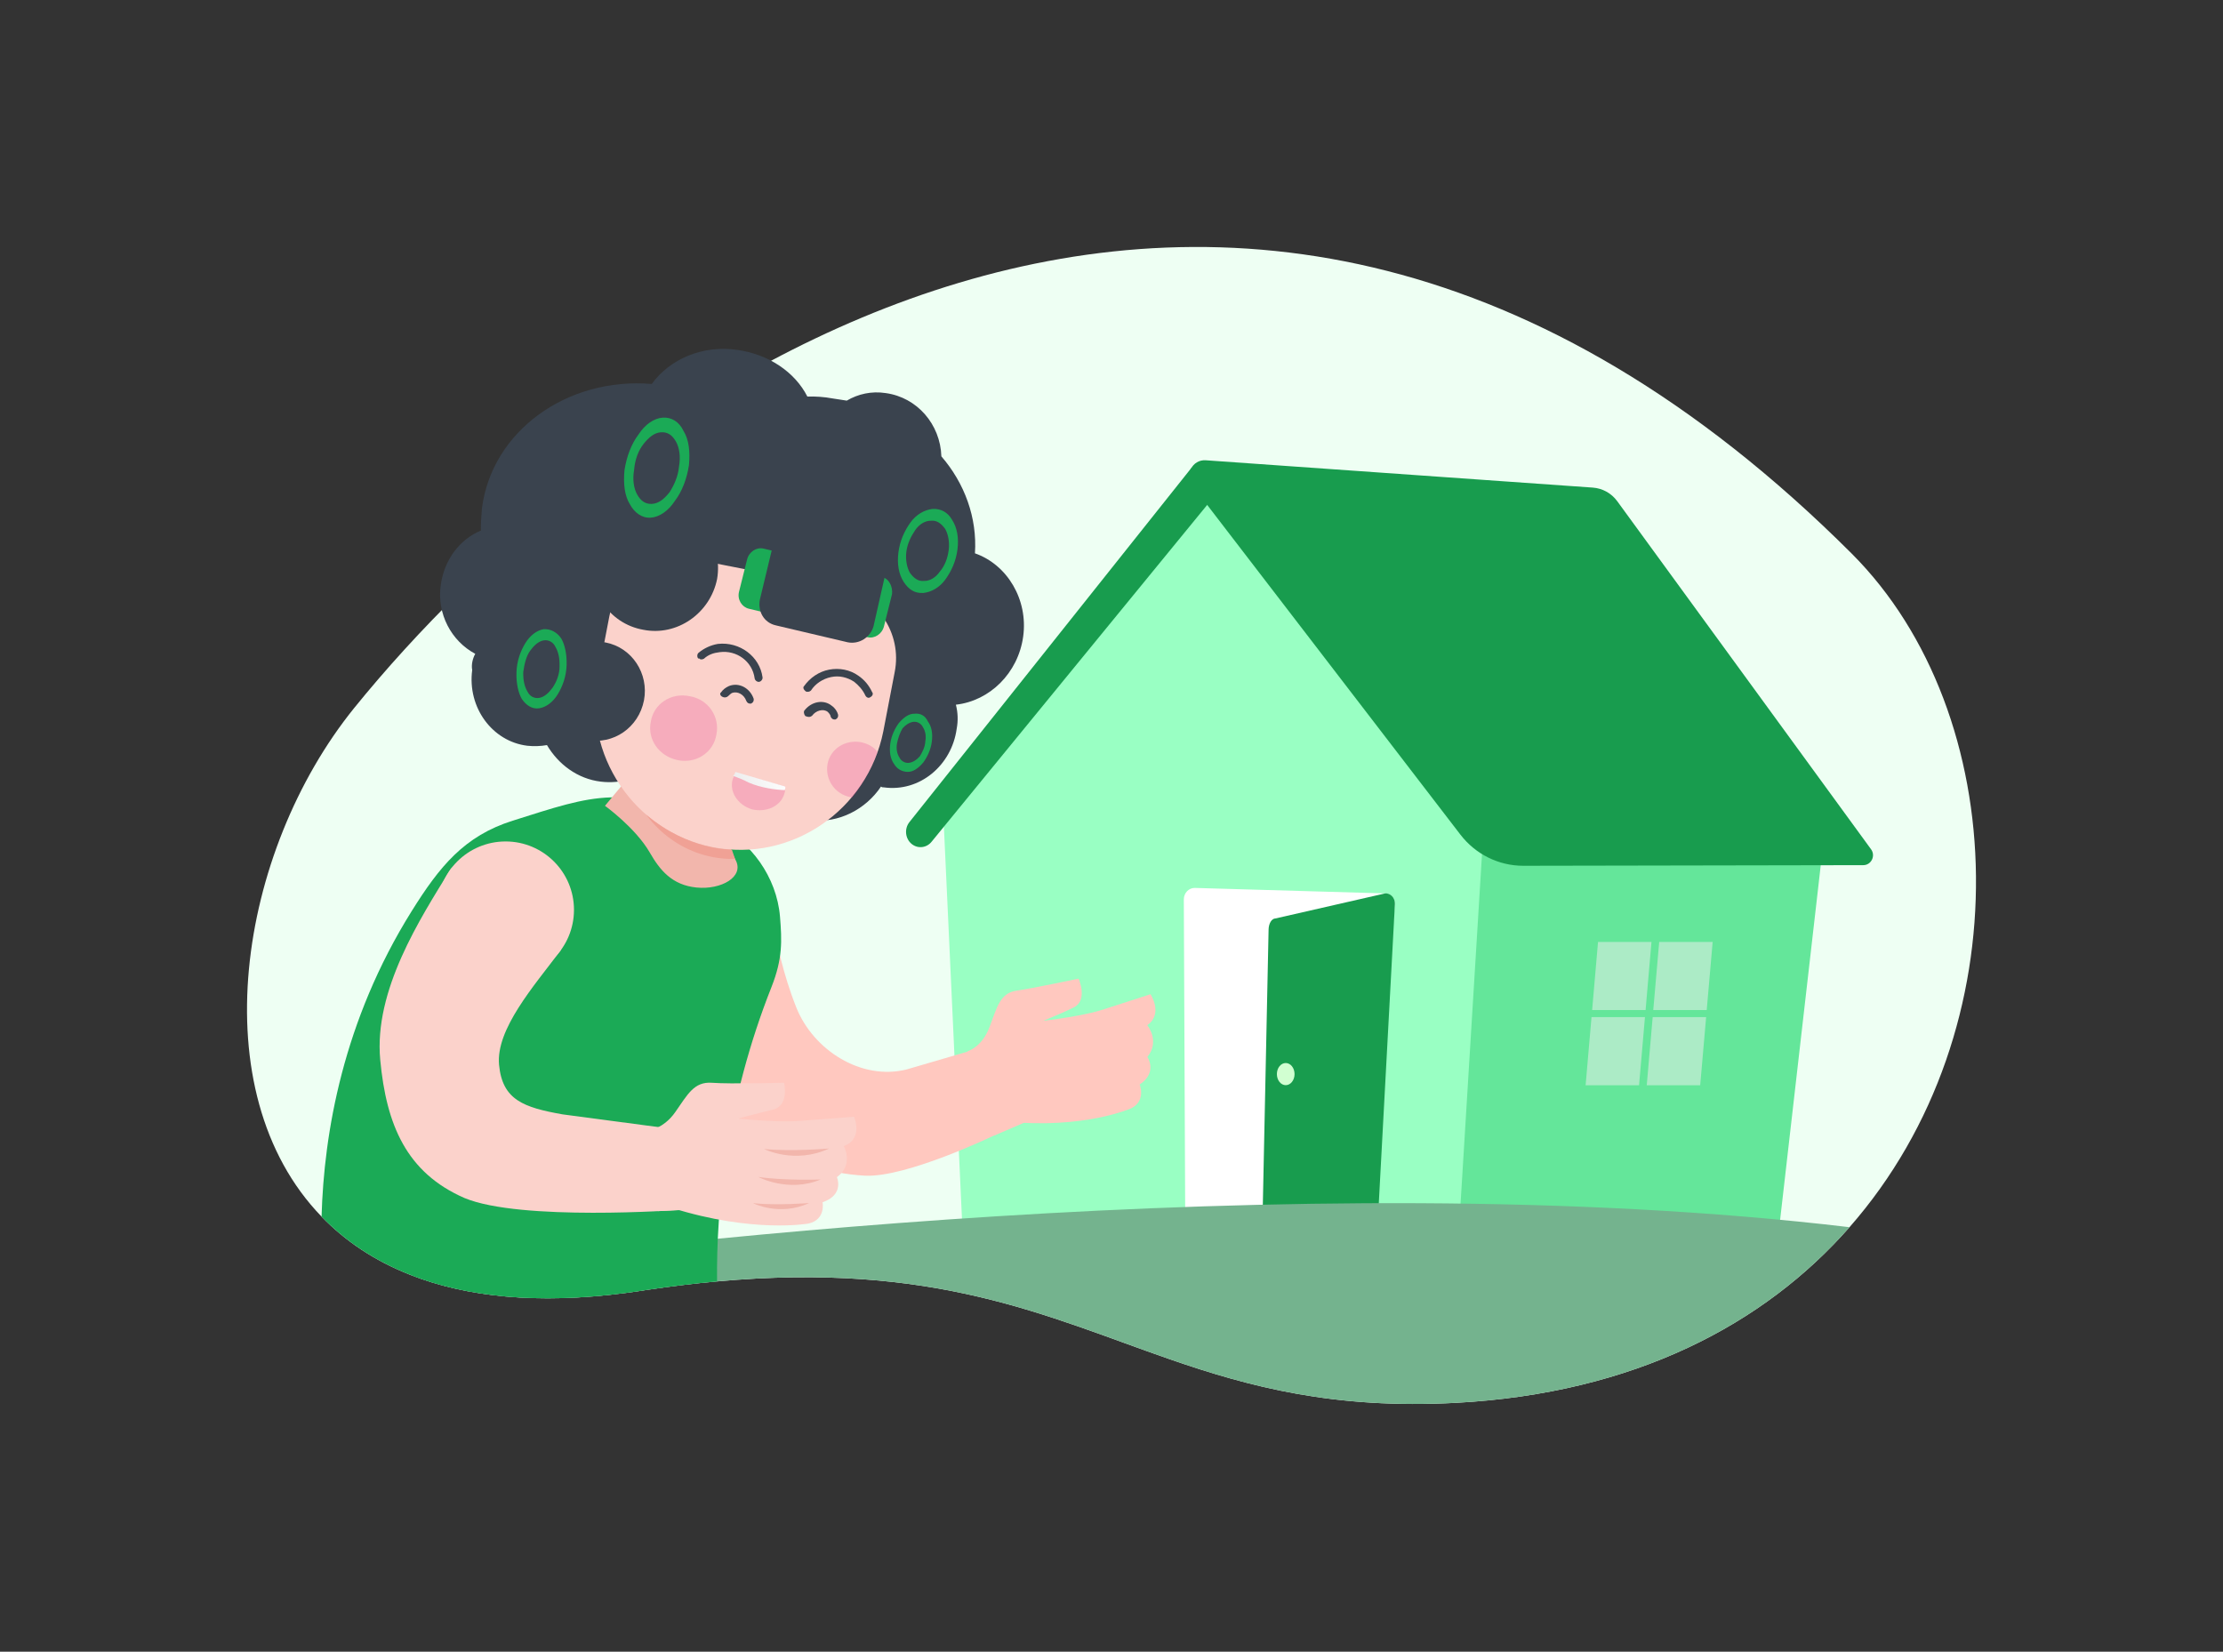 <svg width="288" height="214" viewBox="0 0 288 214" fill="none" xmlns="http://www.w3.org/2000/svg">
<rect x="0" y="0" width="288" height="214" fill="#333333" stroke="none"/>
<g clip-path="url(#clip0)">
<path d="M239.614 159.001C228.584 171.556 211.793 180.512 188.652 181.757C172.876 182.607 161.906 179.702 151.57 176.117C135.625 170.591 121.174 163.461 92.898 166.026C90.013 166.286 86.982 166.651 83.792 167.126C82.882 167.271 81.987 167.406 81.107 167.516C69.572 169.036 60.341 168.011 53.141 165.171C48.491 163.346 44.691 160.766 41.66 157.631C25.97 141.41 30.85 110.344 45.881 91.738C77.482 52.711 158.561 -9.487 239.894 71.722C260.62 92.448 262.2 133.285 239.614 159.001Z" fill="#EEFFF3"/>
<path d="M187.977 163.441H230.004L236.269 108.764L191.497 108.039L187.977 163.441Z" fill="#64E69A"/>
<path d="M192.312 105.608L188.762 163.441H124.884L122.154 104.218L156.836 62.041L192.312 105.608Z" fill="#99FFC3"/>
<path d="M176.791 163.441L180.712 117.229C180.777 116.434 180.187 115.754 179.432 115.754L154.775 115.044C154.005 115.044 153.38 115.699 153.37 116.509L153.575 163.441H176.791Z" fill="white"/>
<path d="M156.216 59.636L206.353 63.176C207.618 63.267 208.773 63.911 209.528 64.947L242.409 110.044C243.024 110.889 242.429 112.094 241.394 112.094L197.357 112.174C194.172 112.179 191.162 110.689 189.202 108.138L154.49 62.937C153.42 61.541 154.48 59.511 156.216 59.636Z" fill="#189C4E"/>
<path d="M154.37 60.601L117.814 106.523C117.134 107.388 117.274 108.678 118.124 109.358C118.929 110.003 120.074 109.858 120.714 109.033L157.491 64.081L154.37 60.601Z" fill="#189C4E"/>
<path d="M206.268 130.87H213.193L213.958 122.039H207.033L206.268 130.87Z" fill="#ACEBC6"/>
<path d="M214.958 122.039L214.188 130.87H221.113L221.883 122.039H214.958Z" fill="#ACEBC6"/>
<path d="M205.423 140.61H212.348L213.113 131.78H206.188L205.423 140.61Z" fill="#ACEBC6"/>
<path d="M213.343 140.61H220.268L221.038 131.78H214.113L213.343 140.61Z" fill="#ACEBC6"/>
<path d="M178.222 163.441L180.712 117.229C180.782 116.189 180.002 115.699 179.452 115.754L165.246 118.999C164.756 118.999 164.356 119.654 164.351 120.464L163.451 163.441H178.222Z" fill="#189C4E"/>
<path d="M166.571 140.6C167.203 140.6 167.716 139.957 167.716 139.165C167.716 138.372 167.203 137.73 166.571 137.73C165.939 137.73 165.426 138.372 165.426 139.165C165.426 139.957 165.939 140.6 166.571 140.6Z" fill="#D1FFD1"/>
<path d="M239.614 159.001C228.584 171.556 211.793 180.512 188.652 181.757C172.876 182.607 161.906 179.702 151.57 176.116C135.625 170.591 121.174 163.461 92.898 166.026C90.013 166.286 86.982 166.651 83.792 167.126C82.882 167.271 81.987 167.406 81.107 167.516C69.572 169.036 60.341 168.011 53.141 165.171C78.437 161.651 168.301 150.525 239.614 159.001Z" fill="#74B38E"/>
<path d="M112.009 152.325C101.923 151.77 93.618 145.52 89.767 135.785C87.427 129.864 86.497 124.564 86.457 124.344L100.633 121.884C100.638 121.924 101.373 126.009 103.148 130.494C105.348 136.05 111.569 140.03 117.449 138.565L126.289 135.98L129.039 147C129.034 147 117.469 152.625 112.009 152.325Z" fill="#FFC8BF"/>
<path d="M99.958 127.864C94.013 142.865 92.798 156.691 92.898 166.026C90.013 166.286 86.982 166.651 83.792 167.126C82.882 167.271 81.987 167.406 81.107 167.516C62.126 170.016 49.391 165.626 41.66 157.631C41.965 146.79 44.45 132.26 53.336 118.049C56.966 112.234 60.156 108.308 66.436 106.328C77.112 102.958 80.797 101.443 92.898 106.978C97.238 108.964 100.638 113.644 101.053 118.779C101.303 121.859 101.408 124.194 99.958 127.864Z" fill="#1BAA56"/>
<path d="M60.171 155.22C52.656 151.935 50.051 145.745 49.261 137.325C48.416 128.314 54.431 119.014 58.346 112.664C60.021 109.943 74.222 121.034 72.602 123.184C69.122 127.814 64.226 133.364 64.656 137.965C65.087 142.53 67.857 143.485 72.862 144.38L88.442 146.45L87.927 156.77C87.933 156.77 67.427 158.251 60.171 155.22Z" fill="#FBD2CB"/>
<path d="M122.914 138.32L125.454 136.165C125.454 136.165 127.229 135.635 128.194 133.085C129.159 130.534 129.549 128.669 131.689 128.359C133.83 128.049 139.735 126.799 139.735 126.799C139.735 126.799 140.98 129.574 139.14 130.509C137.355 131.415 134.13 132.67 134.13 132.67L134.935 139.33L133.395 145.15L128.829 147.12L122.914 138.32Z" fill="#FFC8BF"/>
<path d="M131.699 134.065L133.6 132.425C133.6 132.425 139.505 131.89 142.905 130.804C146.3 129.719 149.05 128.819 149.05 128.819C149.05 128.819 150.745 131.349 148.635 132.83C148.635 132.83 150.32 134.87 148.65 136.945C148.65 136.945 150.02 138.94 147.65 140.51C147.65 140.51 148.505 142.61 146.57 143.59C146.57 143.59 140.455 146.335 130.309 145.3L131.699 134.065Z" fill="#FFC8BF"/>
<path d="M80.682 148.005L83.867 146.485C83.867 146.485 85.877 146.37 87.472 144.105C89.067 141.84 89.897 140.11 92.243 140.29C94.593 140.47 101.578 140.285 101.578 140.285C101.578 140.285 102.303 143.245 100.123 143.77C98.283 144.21 94.883 145.12 94.883 145.12L93.273 151.73L87.972 156.791L85.227 156.921L80.682 148.005Z" fill="#FBD2CB"/>
<path d="M90.993 145.855L93.378 144.69C93.378 144.69 99.798 145.51 103.658 145.225C107.518 144.94 110.649 144.685 110.649 144.685C110.649 144.685 111.899 147.54 109.318 148.501C109.318 148.501 110.664 150.876 108.423 152.521C108.423 152.521 109.443 154.781 106.568 155.771C106.568 155.771 107.018 158.016 104.738 158.531C104.738 158.531 97.613 159.821 87.017 156.496L90.993 145.855Z" fill="#FBD2CB"/>
<path d="M65.501 126.744C70.395 126.744 74.362 122.777 74.362 117.884C74.362 112.99 70.395 109.023 65.501 109.023C60.608 109.023 56.641 112.99 56.641 117.884C56.641 122.777 60.608 126.744 65.501 126.744Z" fill="#FBD2CB"/>
<path fill-rule="evenodd" clip-rule="evenodd" d="M81.317 100.863L78.377 104.403C78.377 104.403 82.347 107.268 84.187 110.469C85.492 112.739 87.062 114.679 90.248 114.994C93.433 115.309 96.478 113.604 95.293 111.409C94.108 109.214 94.978 109.269 94.978 109.269L81.317 100.863Z" fill="#F2B6AC"/>
<path fill-rule="evenodd" clip-rule="evenodd" d="M61.571 84.713C58.511 83.083 56.546 79.562 57.111 75.732C57.581 72.482 59.571 69.872 62.306 68.742C62.276 67.817 62.361 66.892 62.441 65.847C63.726 55.866 73.432 48.841 84.437 49.746C86.757 46.551 90.973 44.676 95.498 45.331C99.563 45.891 102.988 48.201 104.598 51.381C105.638 51.346 106.793 51.421 107.843 51.621C108.423 51.716 109.118 51.811 109.703 51.906C111.178 51.046 112.899 50.646 114.754 50.931C118.819 51.491 121.824 54.971 121.959 59.127C124.964 62.607 126.614 67.062 126.309 71.692C130.519 73.167 133.209 77.702 132.559 82.463C131.909 87.223 128.214 90.813 123.839 91.303C124.104 92.333 124.139 93.373 123.944 94.418C123.294 99.178 119.134 102.668 114.489 102.013C114.374 102.018 114.259 102.023 114.139 101.908C112.159 104.864 108.638 106.714 105.038 106.259C99.818 105.624 96.068 100.548 96.803 94.978C97.178 92.308 98.483 89.953 100.398 88.388C97.833 87.778 95.373 86.708 93.363 85.273C91.658 86.138 89.828 86.663 87.877 87.073C88.623 88.668 88.918 90.618 88.638 92.478C87.897 98.048 83.057 101.908 77.837 101.273C74.822 100.913 72.332 99.028 70.862 96.538C70.057 96.683 69.137 96.713 68.322 96.623C63.796 96.078 60.531 91.683 61.176 86.808C61.041 86.118 61.241 85.303 61.571 84.713Z" fill="#3A434E"/>
<path fill-rule="evenodd" clip-rule="evenodd" d="M92.308 109.754C82.212 107.764 75.432 97.758 77.462 87.558L78.942 79.858C79.937 74.808 84.862 71.452 89.912 72.452L108.508 76.097C113.559 77.093 116.914 82.018 115.914 87.068L114.434 94.768C112.404 104.964 102.508 111.784 92.308 109.754Z" fill="#FBD2CB"/>
<path fill-rule="evenodd" clip-rule="evenodd" d="M89.347 90.203C86.952 89.693 84.677 91.193 84.312 93.518C83.842 95.803 85.382 97.973 87.777 98.483C90.172 98.993 92.448 97.493 92.813 95.168C93.283 92.883 91.783 90.608 89.347 90.203Z" fill="#E51685" fill-opacity="0.2"/>
<path fill-rule="evenodd" clip-rule="evenodd" d="M111.579 96.168C112.484 96.378 113.204 96.768 113.694 97.438C112.894 99.608 111.774 101.653 110.403 103.363C110.293 103.323 110.293 103.323 110.188 103.283C108.118 102.888 106.863 100.953 107.213 98.988C107.568 97.033 109.508 95.778 111.579 96.168Z" fill="#E51685" fill-opacity="0.2"/>
<path fill-rule="evenodd" clip-rule="evenodd" d="M78.437 83.238C74.987 82.583 71.702 84.823 71.007 88.378C70.352 91.828 72.547 95.223 76.002 95.873C79.452 96.528 82.737 94.288 83.432 90.733C84.082 87.283 81.887 83.893 78.437 83.238Z" fill="#3A434E"/>
<path fill-rule="evenodd" clip-rule="evenodd" d="M86.477 65.397C82.117 64.532 77.827 67.507 76.922 71.972C76.017 76.437 78.842 80.802 83.347 81.597C87.702 82.462 91.998 79.487 92.903 75.022C93.658 70.627 90.833 66.262 86.477 65.397Z" fill="#3A434E"/>
<path fill-rule="evenodd" clip-rule="evenodd" d="M114.284 74.767L98.908 71.077C98.003 70.867 97.033 71.492 96.783 72.507L95.743 76.677C95.493 77.692 96.118 78.662 97.028 78.872L112.404 82.562C113.309 82.772 114.279 82.147 114.529 81.132L115.569 76.962C115.669 76.017 115.194 74.977 114.284 74.767Z" fill="#1BAA56"/>
<path fill-rule="evenodd" clip-rule="evenodd" d="M115.124 72.492L100.543 68.972L98.448 77.677C98.148 79.167 98.938 80.687 100.538 81.032L109.823 83.218C111.314 83.518 112.769 82.578 113.174 81.127L115.124 72.492Z" fill="#3A434E"/>
<path d="M85.867 54.111C84.732 54.186 83.572 54.991 82.732 56.281C81.782 57.532 81.182 59.157 80.907 60.902C80.742 62.687 80.912 64.227 81.612 65.347C82.202 66.427 83.162 67.147 84.297 67.072C85.432 66.997 86.592 66.192 87.432 64.902C88.382 63.652 88.983 62.027 89.257 60.282C89.422 58.496 89.252 56.956 88.552 55.836C88.002 54.651 86.997 54.036 85.867 54.111ZM83.387 57.507C84.072 56.651 84.782 56.051 85.662 56.006C86.542 55.961 87.112 56.416 87.562 57.197C88.012 57.977 88.198 59.152 87.972 60.427C87.857 61.737 87.312 62.892 86.737 63.787C86.052 64.642 85.342 65.242 84.462 65.287C83.582 65.332 83.012 64.877 82.562 64.097C82.112 63.317 81.927 62.142 82.152 60.867C82.262 59.552 82.702 58.361 83.387 57.507Z" fill="#1BAA56"/>
<path d="M120.809 65.942C119.784 66.057 118.704 66.642 117.939 67.717C117.174 68.792 116.589 70.052 116.394 71.577C116.199 73.107 116.454 74.427 117.079 75.397C117.709 76.367 118.494 76.902 119.629 76.827C120.654 76.712 121.734 76.127 122.499 75.052C123.264 73.977 123.849 72.717 124.044 71.192C124.239 69.662 123.984 68.342 123.359 67.372C122.844 66.442 121.944 65.867 120.809 65.942ZM118.569 68.687C119.104 67.902 119.884 67.447 120.614 67.472C121.384 67.387 121.954 67.842 122.444 68.517C122.824 69.152 123.049 70.217 122.909 71.272C122.769 72.327 122.409 73.302 121.764 74.052C121.229 74.837 120.449 75.292 119.719 75.267C118.949 75.352 118.379 74.897 117.889 74.222C117.509 73.587 117.284 72.522 117.424 71.467C117.569 70.407 118.034 69.472 118.569 68.687Z" fill="#1BAA56"/>
<path d="M118.489 92.473C117.759 92.453 117.084 92.943 116.444 93.688C115.949 94.368 115.479 95.303 115.339 96.358C115.199 97.413 115.349 98.333 115.844 99.003C116.224 99.638 116.839 99.983 117.569 100.008C118.299 100.033 118.974 99.538 119.614 98.793C120.109 98.113 120.579 97.178 120.719 96.123C120.859 95.068 120.709 94.148 120.214 93.478C119.869 92.733 119.259 92.388 118.489 92.473ZM116.934 94.358C117.349 93.898 117.834 93.583 118.349 93.523C118.864 93.468 119.364 93.773 119.569 94.218C119.884 94.703 120.009 95.363 119.879 96.053C119.854 96.783 119.469 97.503 119.159 98.003C118.744 98.463 118.259 98.778 117.744 98.838C117.229 98.893 116.729 98.588 116.524 98.143C116.209 97.658 116.084 96.998 116.214 96.308C116.344 95.623 116.624 94.863 116.934 94.358Z" fill="#1BAA56"/>
<path d="M70.447 81.518C69.527 81.673 68.667 82.338 68.052 83.343C67.436 84.348 66.957 85.648 66.912 87.108C66.867 88.568 67.156 89.783 67.606 90.563C68.167 91.383 68.952 91.918 69.872 91.768C70.792 91.613 71.652 90.948 72.267 89.943C72.882 88.938 73.362 87.638 73.407 86.178C73.452 84.718 73.162 83.503 72.712 82.723C72.152 81.898 71.327 81.473 70.447 81.518ZM68.682 84.313C69.177 83.633 69.742 83.103 70.402 82.978C71.062 82.853 71.672 83.198 71.947 83.793C72.327 84.428 72.522 85.238 72.492 86.333C72.497 87.318 72.137 88.293 71.602 89.083C71.107 89.763 70.542 90.293 69.882 90.418C69.222 90.543 68.612 90.198 68.337 89.603C67.957 88.968 67.761 88.158 67.791 87.063C67.937 86.008 68.187 84.993 68.682 84.313Z" fill="#1BAA56"/>
<path fill-rule="evenodd" clip-rule="evenodd" d="M101.718 101.893C101.748 102.148 101.733 102.513 101.618 102.838C101.128 104.504 99.243 105.289 97.428 104.864C95.543 104.294 94.468 102.543 94.918 100.988C95.038 100.663 95.118 100.448 95.348 100.163L101.718 101.893Z" fill="#E51685" fill-opacity="0.2"/>
<path fill-rule="evenodd" clip-rule="evenodd" d="M95.278 100.018L101.723 101.898C101.793 102.048 101.713 102.263 101.673 102.373C100.578 102.338 98.578 102.093 96.988 101.388C96.163 100.958 95.513 100.723 94.968 100.523C95.118 100.448 95.198 100.233 95.278 100.018Z" fill="url(#paint0_linear)"/>
<path d="M104.403 89.593C104.618 89.673 104.878 89.643 105.063 89.468C105.638 88.573 106.608 87.943 107.673 87.723C108.738 87.498 109.753 87.753 110.653 88.328C111.223 88.783 111.754 89.348 112.099 90.088C112.234 90.383 112.559 90.503 112.749 90.328C113.044 90.193 113.164 89.868 112.989 89.678C112.579 88.788 111.979 88.078 111.193 87.538C110.118 86.773 108.738 86.513 107.418 86.763C106.093 87.013 104.938 87.818 104.173 88.893C103.978 89.068 104.113 89.363 104.403 89.593C104.403 89.593 104.293 89.553 104.403 89.593Z" fill="#3A434E"/>
<path d="M104.558 92.848C104.773 92.928 105.033 92.898 105.218 92.723C105.713 92.043 106.673 91.783 107.243 92.238C107.418 92.428 107.598 92.613 107.623 92.873C107.758 93.168 107.978 93.248 108.233 93.223C108.528 93.088 108.608 92.868 108.583 92.613C108.488 92.208 108.173 91.723 107.778 91.458C106.743 90.588 105.168 90.868 104.253 92.008C104.063 92.183 104.163 92.588 104.338 92.778C104.558 92.848 104.558 92.848 104.558 92.848Z" fill="#3A434E"/>
<path d="M93.673 90.318C93.888 90.398 94.148 90.368 94.333 90.193C94.523 90.018 94.708 89.838 94.858 89.773C95.558 89.538 96.388 89.968 96.688 90.818C96.823 91.113 97.043 91.193 97.298 91.163C97.593 91.028 97.673 90.808 97.648 90.553C97.178 89.148 95.743 88.373 94.448 88.883C94.003 89.088 93.668 89.333 93.398 89.728C93.248 89.793 93.238 90.158 93.673 90.318C93.563 90.278 93.563 90.278 93.673 90.318Z" fill="#3A434E"/>
<path d="M90.683 85.403C90.898 85.483 91.048 85.413 91.198 85.348C91.763 84.818 92.463 84.583 93.233 84.498C95.433 84.203 97.473 85.688 97.768 87.888C97.798 88.143 98.083 88.373 98.338 88.343C98.593 88.313 98.823 88.028 98.793 87.773C98.438 85.058 95.833 83.113 93.008 83.428C92.088 83.583 91.198 83.993 90.488 84.593C90.298 84.768 90.288 85.133 90.463 85.323C90.613 85.258 90.683 85.403 90.683 85.403Z" fill="#3A434E"/>
<path fill-rule="evenodd" clip-rule="evenodd" d="M107.418 148.805C107.418 148.805 102.638 149.225 98.988 148.87C98.988 148.87 102.958 150.89 107.418 148.805Z" fill="#F2B6AC"/>
<path fill-rule="evenodd" clip-rule="evenodd" d="M106.313 152.821C106.313 152.821 101.748 152.996 98.233 152.491C98.233 152.491 102.138 154.576 106.313 152.821Z" fill="#F2B6AC"/>
<path fill-rule="evenodd" clip-rule="evenodd" d="M104.823 155.871C104.823 155.871 100.698 156.211 97.553 155.891C97.553 155.886 100.988 157.646 104.823 155.871Z" fill="#F2B6AC"/>
<path d="M94.813 110.074C94.813 110.074 89.257 110.239 83.752 105.579C83.752 105.579 87.537 111.414 95.233 111.294L94.813 110.074Z" fill="#F0A195"/>
</g>
<defs>
<linearGradient id="paint0_linear" x1="101.753" y1="99.734" x2="93.615" y2="103.72" gradientUnits="userSpaceOnUse">
<stop stop-color="white"/>
<stop offset="1" stop-color="#E6E6E6"/>
</linearGradient>
<clipPath id="clip0">
<rect width="224" height="149.907" fill="white" transform="translate(32 32)"/>
</clipPath>
</defs>
</svg>
